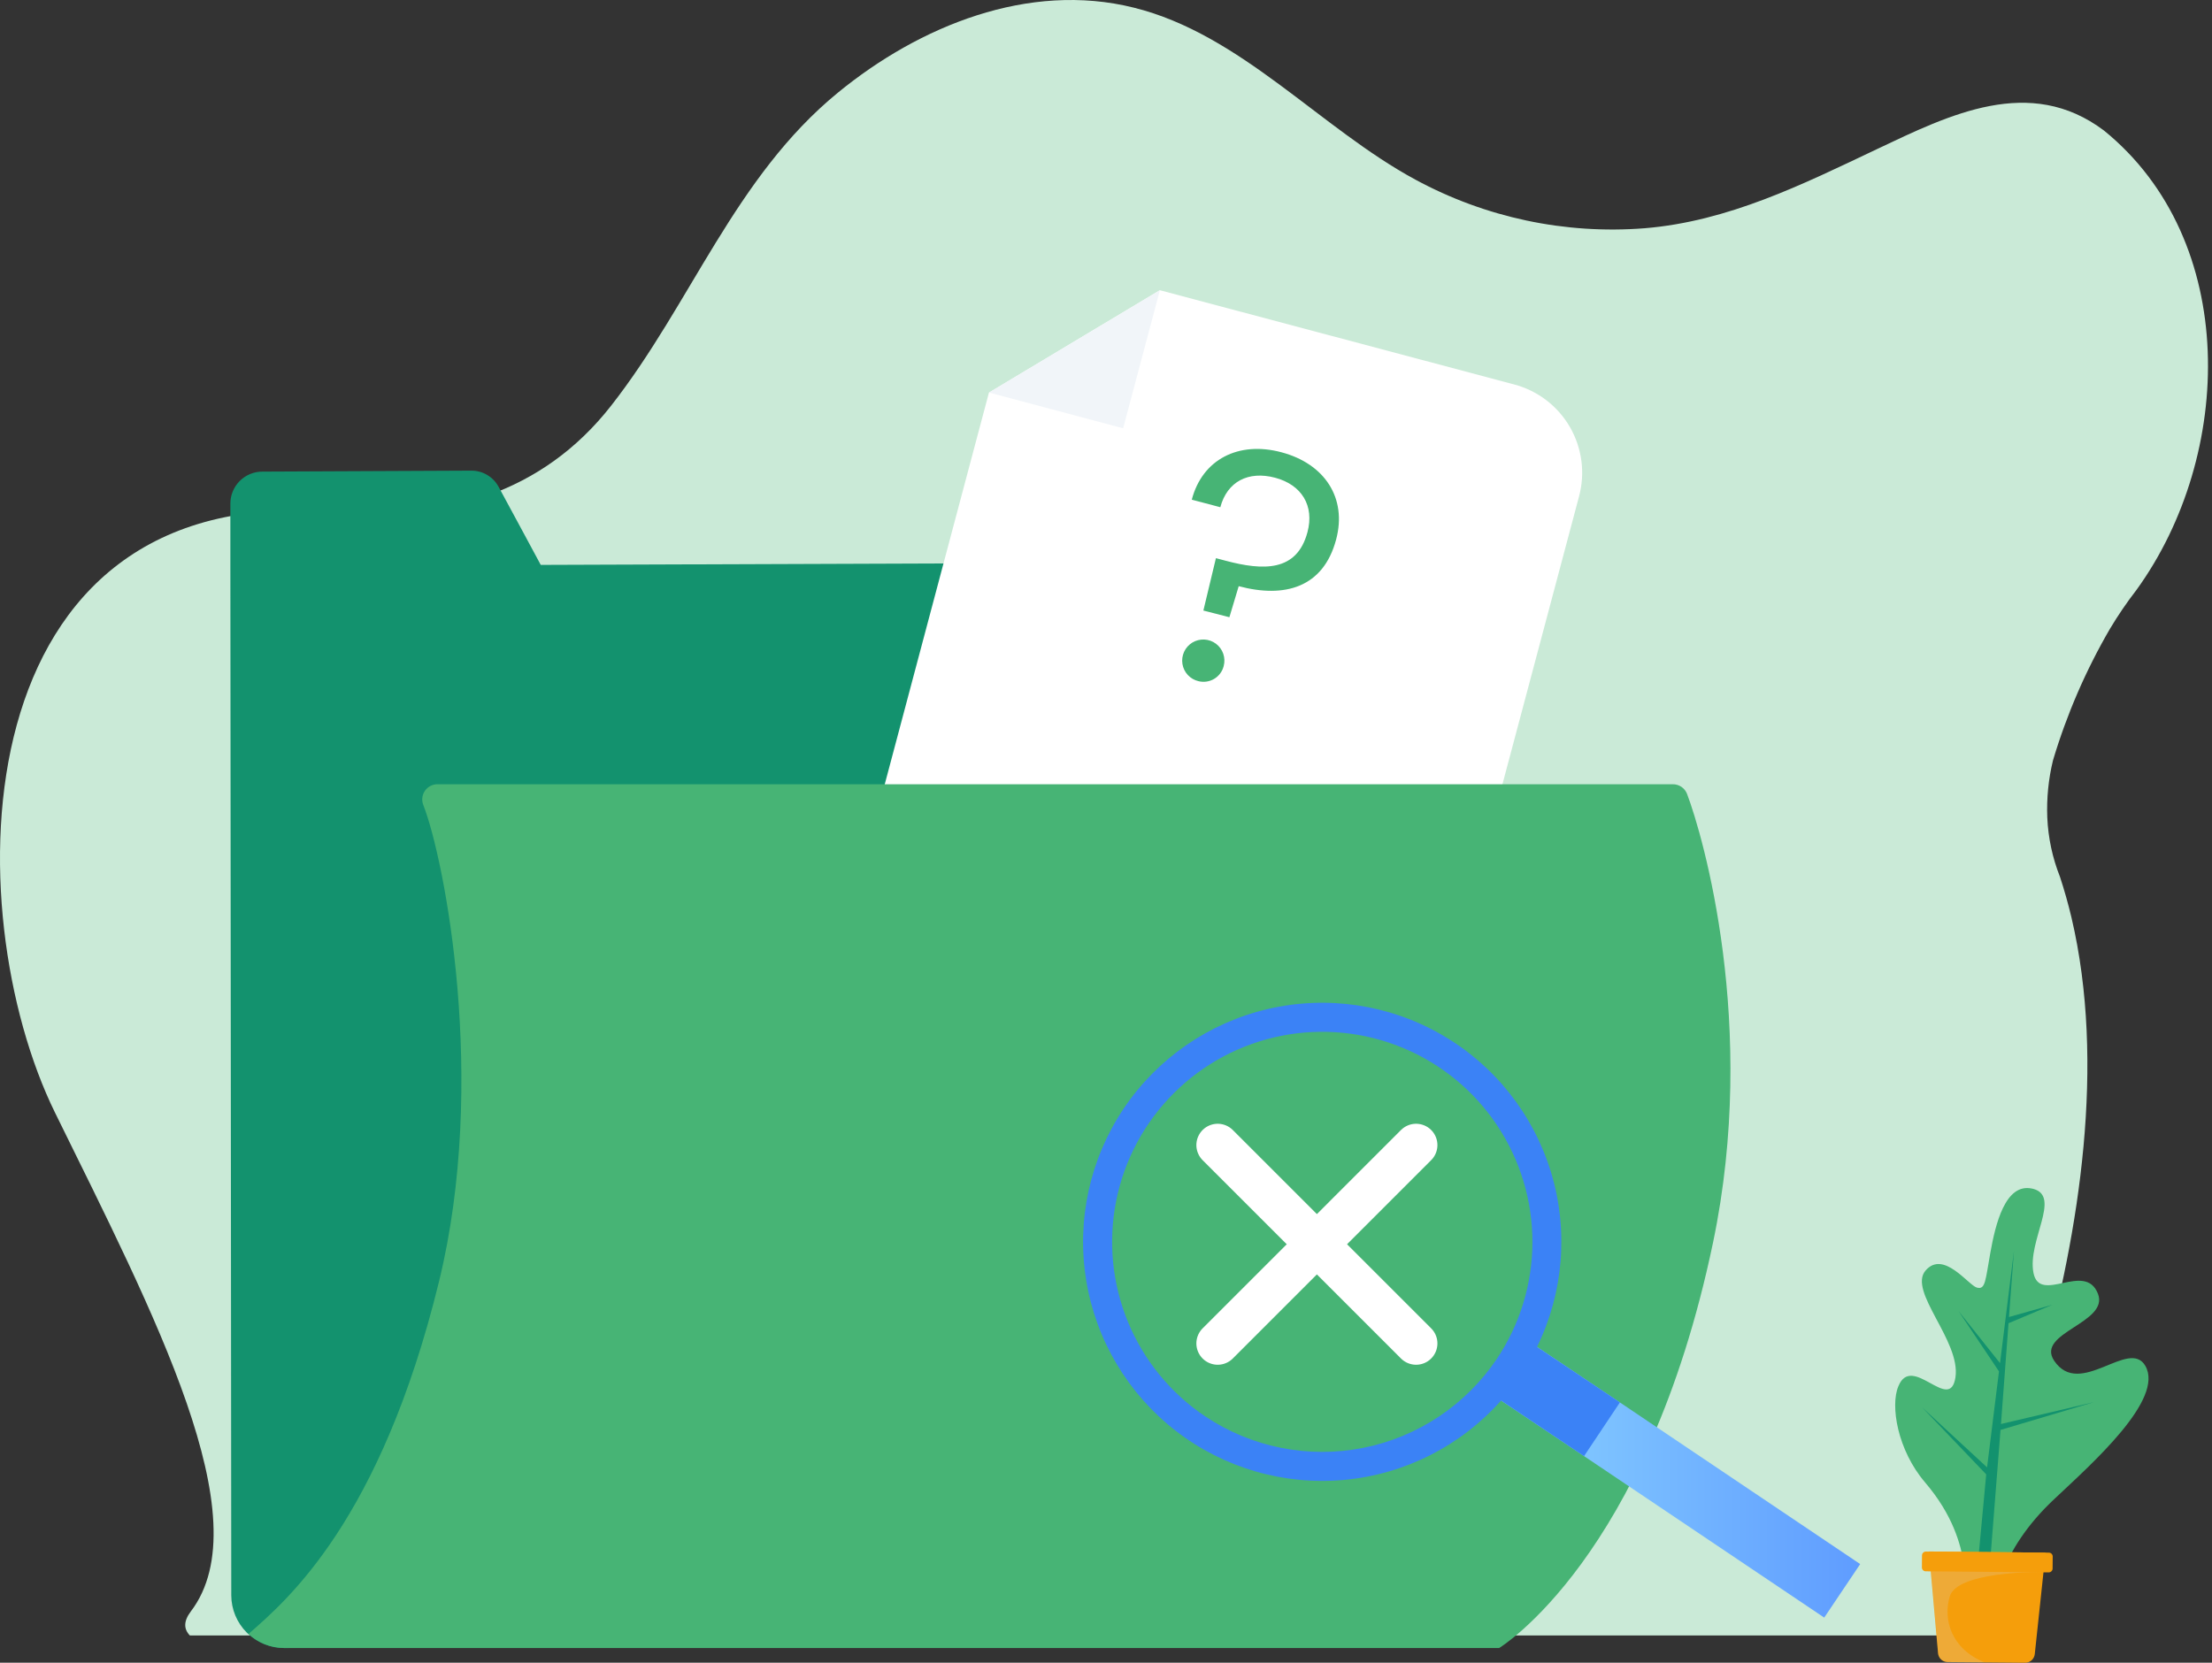 <svg width="266" height="200" viewBox="0 0 266 200" fill="none" xmlns="http://www.w3.org/2000/svg">
<rect x="0" y="0" width="266" height="200" fill="#333333" stroke="none"/>
<path d="M256.926 70.948C255.773 72.439 254.71 73.998 253.741 75.615C250.834 80.607 248.53 85.927 246.878 91.462C246.333 93.707 246.102 96.017 246.192 98.326C246.298 100.778 246.816 103.196 247.722 105.477C248.248 107.083 248.706 108.703 249.095 110.337C257.399 145.573 236.247 191.036 233.494 196.719H22.83C22.081 195.944 22.068 194.99 22.946 193.83C31.45 182.677 18.526 158.072 6.618 133.837C-5.29 109.602 -4.96 57.743 40.304 61.586C53.379 62.698 65.197 59.383 73.468 48.827C83.152 36.473 88.347 21.291 100.791 11.12C110.544 3.137 123.68 -2.243 136.35 0.921C149.239 4.119 158.759 15.423 170.207 21.607C178.637 26.177 188.211 28.207 197.77 27.454C207.812 26.631 216.72 22.204 225.684 17.949C234.441 13.796 244.091 8.985 253.014 15.704C269.314 28.944 268.662 54.73 256.926 70.948Z" fill="#CAEAD7"/>
<path d="M231.504 178.318C238.196 186.17 235.162 192.155 238.045 192.457C238.181 192.474 238.32 192.474 238.456 192.457C240.694 192.169 239.905 186.966 247.097 180.254C251.641 175.978 260.275 168.318 257.99 164.303C256.034 160.872 250.104 168.298 247.008 163.658C244.785 160.281 253.686 159.142 252.279 155.601C250.728 151.675 245.286 156.939 244.531 153.102C243.776 149.266 247.88 143.94 244.531 143.006L244.38 142.972C241.126 142.244 239.953 147.31 239.349 150.666C238.745 154.022 238.765 155.155 237.736 154.88C236.706 154.605 233.721 150.323 231.559 152.821C229.397 155.319 235.814 161.29 235.148 165.676C234.483 170.062 229.918 162.704 228.285 166.747C227.297 169.067 228.168 174.42 231.504 178.318Z" fill="#47B475"/>
<g style="mix-blend-mode:screen">
<path d="M231.133 169.272L238.951 176.5L240.385 164.942L240.378 164.949L235.526 157.708L240.509 163.96L242.183 150.467L241.586 158.415L246.789 156.946L241.531 159.163L240.625 171.283L251.799 168.655L240.57 171.997L239.369 187.261L237.935 187.117L238.848 177.344L231.133 169.272Z" fill="#13926E"/>
</g>
<path d="M231.978 186.616L232.08 187.872L233.055 198.854C233.079 199.142 233.21 199.411 233.422 199.608C233.634 199.805 233.912 199.915 234.201 199.918L243.522 200C243.811 200.003 244.092 199.898 244.308 199.705C244.524 199.512 244.659 199.245 244.689 198.957L245.739 189.08L245.979 186.76L231.978 186.616Z" fill="#F59E0B"/>
<g style="mix-blend-mode:multiply" opacity="0.2">
<path d="M232.101 187.872L233.076 198.854C233.1 199.142 233.23 199.411 233.443 199.608C233.655 199.805 233.933 199.915 234.222 199.918L238.656 199.959C234.627 198.346 233.638 194.77 234.462 192.025C235.347 189.053 244.757 189.073 245.759 189.08L236.837 187.207L232.101 187.872Z" fill="#D3DEE5"/>
</g>
<path d="M231.571 189.003L246.367 189.132C246.621 189.134 246.829 188.93 246.831 188.676L246.844 187.221C246.846 186.967 246.642 186.76 246.388 186.758L231.591 186.628C231.337 186.626 231.13 186.83 231.127 187.084L231.115 188.539C231.112 188.793 231.317 189.001 231.571 189.003Z" fill="#F59E0B"/>
<path d="M27.703 60.598V68.106L27.812 191.901C27.818 193.578 28.486 195.184 29.672 196.37C30.857 197.555 32.464 198.224 34.14 198.229H34.175L180.44 197.666V72.801C180.439 72.106 180.302 71.418 180.035 70.776C179.768 70.135 179.378 69.552 178.886 69.061C178.394 68.57 177.81 68.181 177.167 67.916C176.525 67.651 175.837 67.515 175.142 67.516L123.666 67.736L65.026 67.948L62.809 63.83L59.961 58.559C59.641 57.965 59.165 57.47 58.584 57.127C58.004 56.783 57.341 56.605 56.666 56.61L31.567 56.727C31.058 56.724 30.554 56.822 30.083 57.016C29.613 57.21 29.185 57.495 28.826 57.855C28.466 58.215 28.182 58.643 27.989 59.114C27.796 59.584 27.699 60.089 27.703 60.598Z" fill="#13926E"/>
<path d="M189.884 59.712L172.506 125.031C171.753 127.852 169.911 130.259 167.385 131.723C164.859 133.187 161.856 133.59 159.033 132.842L110.949 120.042C109.55 119.673 108.237 119.032 107.087 118.155C105.937 117.278 104.971 116.183 104.245 114.932C103.519 113.68 103.048 112.298 102.858 110.864C102.668 109.43 102.763 107.973 103.138 106.576L118.924 47.221L139.473 34.908L182.067 46.239C183.467 46.607 184.781 47.248 185.933 48.125C187.084 49.002 188.051 50.098 188.778 51.35C189.504 52.602 189.976 53.986 190.166 55.421C190.356 56.856 190.26 58.314 189.884 59.712Z" fill="white"/>
<path d="M139.48 34.908L135.06 51.517L118.931 47.221L139.48 34.908Z" fill="#F1F5F9"/>
<path d="M154.092 54.4C159.28 55.773 162.012 59.891 160.674 64.894C159.136 70.673 154.497 71.984 148.958 70.508L147.839 74.242L144.71 73.439L146.219 67.138L147.366 67.441C151.882 68.642 155.952 68.813 157.228 64.009C158.073 60.838 156.542 58.312 153.33 57.461C150.118 56.61 147.572 57.921 146.748 61.01L143.316 60.103C144.579 55.265 148.93 53.02 154.092 54.4ZM144.126 81.936C143.633 81.822 143.186 81.563 142.841 81.193C142.496 80.823 142.27 80.358 142.191 79.858C142.112 79.359 142.184 78.847 142.398 78.388C142.612 77.93 142.958 77.546 143.391 77.285C143.825 77.025 144.326 76.9 144.832 76.926C145.337 76.952 145.823 77.129 146.227 77.433C146.631 77.737 146.935 78.156 147.1 78.634C147.265 79.112 147.283 79.628 147.153 80.117C146.992 80.76 146.583 81.312 146.016 81.653C145.448 81.994 144.769 82.096 144.126 81.936Z" fill="#47B475"/>
<path d="M29.878 196.541C31.043 197.626 32.576 198.23 34.168 198.229H180.282C180.282 198.229 198.059 187.454 206 149.451C211.442 123.37 204.764 100.46 202.877 95.505C202.745 95.159 202.511 94.861 202.206 94.651C201.9 94.441 201.538 94.33 201.168 94.331H52.603C52.306 94.331 52.013 94.403 51.749 94.542C51.486 94.681 51.261 94.882 51.093 95.127C50.925 95.373 50.82 95.656 50.787 95.951C50.753 96.247 50.792 96.546 50.901 96.823C53.474 103.391 58.67 130.117 52.788 154.166C45.76 182.883 34.559 192.45 29.878 196.541Z" fill="#47B475"/>
<path d="M170.289 137.735L146.432 161.592" stroke="white" stroke-width="5.13" stroke-miterlimit="10" stroke-linecap="round"/>
<path d="M170.289 161.592L146.432 137.735" stroke="white" stroke-width="5.13" stroke-miterlimit="10" stroke-linecap="round"/>
<path d="M223.693 188.133L219.369 194.571L190.488 175.148L177.942 166.74L182.259 160.288L194.798 168.689L223.693 188.133Z" fill="url(#paint0_linear_5211_193968)"/>
<path d="M194.798 168.689L184.833 162.011C188.037 155.463 188.634 147.942 186.504 140.97C184.373 133.998 179.675 128.095 173.358 124.456C167.042 120.816 159.579 119.712 152.478 121.365C145.378 123.019 139.171 127.307 135.112 133.363C131.054 139.418 129.447 146.79 130.616 153.985C131.785 161.181 135.643 167.664 141.411 172.123C147.178 176.583 154.424 178.685 161.682 178.005C168.94 177.326 175.67 173.915 180.509 168.463L190.488 175.148L194.798 168.689ZM144.936 170.371C140.784 167.588 137.551 163.637 135.645 159.016C133.739 154.396 133.246 149.315 134.228 144.414C135.21 139.514 137.623 135.014 141.162 131.485C144.701 127.956 149.207 125.556 154.11 124.587C159.014 123.619 164.094 124.126 168.709 126.045C173.324 127.964 177.266 131.208 180.037 135.367C182.808 139.526 184.284 144.414 184.278 149.412C184.271 154.41 182.783 159.293 180.001 163.446C176.265 169.008 170.475 172.862 163.901 174.16C157.327 175.459 150.506 174.096 144.936 170.371Z" fill="#3B82F6"/>
<defs>
<linearGradient id="paint0_linear_5211_193968" x1="177.942" y1="177.433" x2="223.686" y2="177.433" gradientUnits="userSpaceOnUse">
<stop stop-color="#8AD3FF"/>
<stop offset="1" stop-color="#5F9CFF"/>
</linearGradient>
</defs>
</svg>
